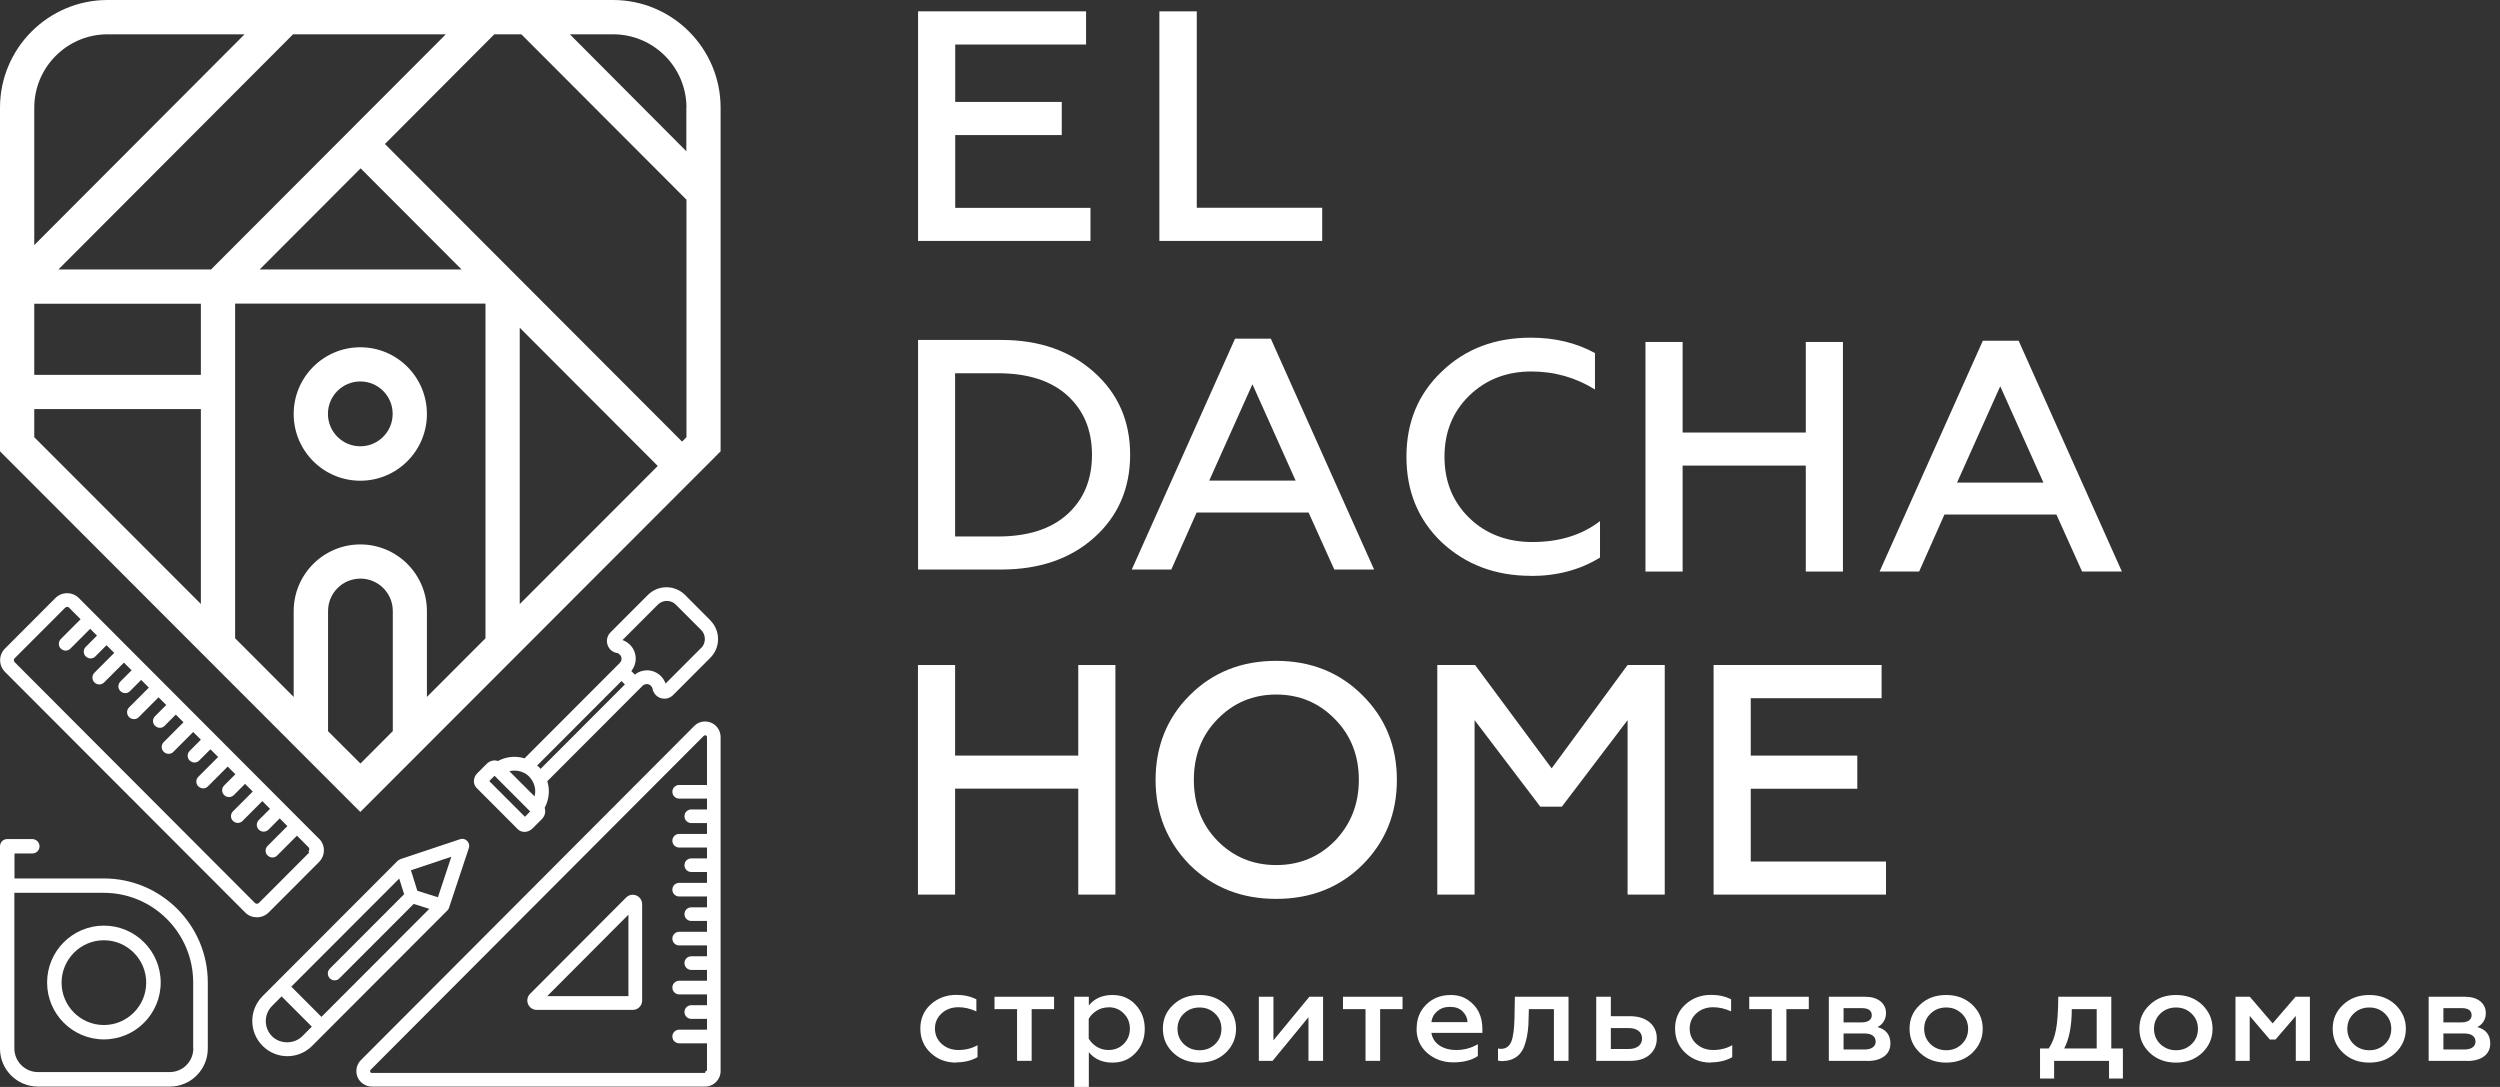 <svg width="184" height="80" viewBox="0 0 184 80" fill="none" xmlns="http://www.w3.org/2000/svg">
<rect x="0" y="0" width="184" height="80" fill="#333333" stroke="none"/>
<g clip-path="url(#clip0_2305_6050)">
<path d="M80.25 17.732H67.57V0.836H79.934V3.277H70.304V7.501H78.145V9.943H70.304V15.3H80.259V17.742L80.25 17.732Z" fill="white"/>
<path d="M97.314 17.732H85.329V0.836H88.082V15.291H97.314V17.732Z" fill="white"/>
<path d="M70.295 65.842H67.561V48.945H70.295V55.611H79.36V48.945H82.094V65.842H79.36V58.043H70.295V65.842Z" fill="white"/>
<path d="M100.279 63.651C98.593 65.322 96.47 66.158 93.921 66.158C91.372 66.158 89.259 65.322 87.563 63.651C85.894 61.943 85.051 59.863 85.051 57.403C85.051 54.943 85.885 52.844 87.563 51.173C89.25 49.484 91.372 48.639 93.921 48.639C96.47 48.639 98.593 49.484 100.279 51.173C101.966 52.844 102.81 54.924 102.81 57.403C102.81 59.882 101.966 61.961 100.279 63.651ZM89.611 61.887C90.788 63.075 92.225 63.669 93.93 63.669C95.636 63.669 97.073 63.075 98.25 61.887C99.427 60.661 100.011 59.167 100.011 57.394C100.011 55.62 99.427 54.116 98.25 52.928C97.073 51.721 95.636 51.118 93.93 51.118C92.225 51.118 90.788 51.721 89.611 52.928C88.453 54.107 87.868 55.593 87.868 57.394C87.868 59.195 88.443 60.689 89.611 61.887Z" fill="white"/>
<path d="M108.519 65.842H105.785V48.945H108.566L114.201 56.549L119.79 48.945H122.525V65.842H119.79V53.002L114.952 59.371H113.367L108.529 53.002V65.842H108.519Z" fill="white"/>
<path d="M138.801 65.842H126.121V48.945H138.486V51.387H128.855V55.611H136.697V58.053H128.855V63.41H138.81V65.851L138.801 65.842Z" fill="white"/>
<path d="M73.697 41.917H67.57V25.02H73.697C76.477 25.02 78.748 25.809 80.518 27.388C82.289 28.966 83.178 30.99 83.178 33.469C83.178 35.948 82.289 37.999 80.518 39.578C78.767 41.137 76.486 41.917 73.697 41.917ZM70.295 27.462V39.485H73.446C75.634 39.485 77.33 38.946 78.535 37.869C79.758 36.774 80.37 35.307 80.37 33.478C80.37 31.649 79.758 30.182 78.535 29.087C77.33 28.01 75.634 27.471 73.446 27.471H70.295V27.462Z" fill="white"/>
<path d="M86.2 41.917H83.299L90.899 24.927H93.532L101.132 41.917H98.203L96.312 37.721H88.072L86.209 41.917H86.2ZM92.178 28.279L88.999 35.372H95.358L92.178 28.279Z" fill="white"/>
<path d="M112.672 42.381C110.077 42.381 107.889 41.564 106.119 39.921C104.376 38.259 103.514 36.161 103.514 33.617C103.514 31.073 104.386 28.985 106.119 27.341C107.843 25.68 110.021 24.853 112.672 24.853C114.442 24.853 116.018 25.234 117.39 25.986V28.669C115.981 27.787 114.414 27.341 112.7 27.341C110.883 27.341 109.354 27.936 108.13 29.124C106.925 30.303 106.314 31.798 106.314 33.617C106.314 35.437 106.925 36.941 108.149 38.129C109.372 39.308 110.92 39.893 112.792 39.893C114.776 39.893 116.435 39.373 117.761 38.352V41.035C116.305 41.936 114.609 42.391 112.672 42.391V42.381Z" fill="white"/>
<path d="M123.841 42.066H121.107V25.169H123.841V31.835H132.906V25.169H135.64V42.066H132.906V34.267H123.841V42.066Z" fill="white"/>
<path d="M141.238 42.066H138.337L145.938 25.076H148.57L156.171 42.066H153.242L151.351 37.869H143.111L141.248 42.066H141.238ZM147.217 28.427L144.038 35.52H150.396L147.217 28.427Z" fill="white"/>
<path d="M70.378 78.208C69.637 78.208 69.016 77.976 68.506 77.503C67.996 77.029 67.737 76.426 67.737 75.701C67.737 74.977 67.996 74.383 68.506 73.919C69.025 73.455 69.655 73.223 70.388 73.223C70.944 73.223 71.435 73.334 71.861 73.548V74.439C71.416 74.235 70.981 74.132 70.545 74.132C70.054 74.132 69.637 74.281 69.312 74.578C68.979 74.875 68.812 75.256 68.812 75.701C68.812 76.147 68.979 76.537 69.312 76.834C69.646 77.131 70.054 77.28 70.545 77.28C71.073 77.28 71.537 77.159 71.945 76.927V77.809C71.481 78.069 70.953 78.19 70.378 78.19V78.208Z" fill="white"/>
<path d="M75.93 78.078H74.855V74.272H73.196V73.362H77.58V74.272H75.93V78.078Z" fill="white"/>
<path d="M81.881 73.232C82.576 73.232 83.141 73.473 83.586 73.956C84.031 74.43 84.254 75.024 84.254 75.729C84.254 76.435 84.031 77.011 83.586 77.484C83.141 77.967 82.576 78.208 81.881 78.208C81.13 78.208 80.546 77.948 80.138 77.438V80H79.063V73.362H80.138V74.003C80.546 73.492 81.13 73.232 81.881 73.232ZM81.594 74.142C81.278 74.142 80.991 74.216 80.731 74.374C80.472 74.532 80.268 74.736 80.129 74.987V76.444C80.268 76.686 80.472 76.89 80.731 77.048C80.991 77.206 81.278 77.28 81.584 77.28C82.038 77.28 82.409 77.131 82.715 76.825C83.012 76.519 83.16 76.147 83.16 75.711C83.16 75.275 83.012 74.894 82.715 74.597C82.418 74.29 82.038 74.132 81.584 74.132L81.594 74.142Z" fill="white"/>
<path d="M88.286 78.208C87.498 78.208 86.858 77.967 86.348 77.484C85.839 77.001 85.588 76.416 85.588 75.711C85.588 75.005 85.839 74.43 86.348 73.956C86.849 73.473 87.498 73.232 88.286 73.232C89.073 73.232 89.695 73.473 90.213 73.956C90.714 74.439 90.974 75.024 90.974 75.711C90.974 76.398 90.723 76.992 90.213 77.484C89.704 77.967 89.055 78.208 88.286 78.208ZM88.286 77.298C88.74 77.298 89.12 77.15 89.435 76.844C89.741 76.546 89.898 76.175 89.898 75.72C89.898 75.265 89.741 74.903 89.435 74.606C89.12 74.3 88.74 74.151 88.286 74.151C87.832 74.151 87.442 74.3 87.127 74.606C86.821 74.903 86.664 75.275 86.664 75.72C86.664 76.166 86.821 76.546 87.127 76.844C87.442 77.141 87.822 77.298 88.286 77.298Z" fill="white"/>
<path d="M93.662 78.078H92.651V73.362H93.726V76.565L96.368 73.362H97.378V78.078H96.303V74.866L93.662 78.078Z" fill="white"/>
<path d="M101.577 78.078H100.502V74.272H98.843V73.362H103.227V74.272H101.577V78.078Z" fill="white"/>
<path d="M104.265 75.711C104.265 74.996 104.497 74.411 104.96 73.947C105.433 73.473 106.035 73.232 106.777 73.232C107.287 73.232 107.713 73.362 108.065 73.613C108.76 74.086 109.103 74.801 109.103 75.748V76.017H105.35C105.414 76.416 105.618 76.723 105.943 76.946C106.276 77.168 106.694 77.28 107.194 77.28C107.75 77.28 108.278 77.141 108.77 76.853V77.725C108.316 78.032 107.713 78.19 106.962 78.19C106.212 78.19 105.572 77.957 105.034 77.493C104.515 77.029 104.256 76.435 104.256 75.692L104.265 75.711ZM105.359 75.228H108.01C108 74.931 107.88 74.671 107.657 74.448C107.435 74.216 107.12 74.105 106.721 74.105C106.323 74.105 106.026 74.216 105.776 74.43C105.526 74.643 105.387 74.912 105.35 75.228H105.359Z" fill="white"/>
<path d="M114.368 74.272H112.524L112.505 74.959C112.505 75.636 112.422 76.221 112.283 76.704C112.051 77.605 111.486 78.069 110.596 78.097C110.457 78.097 110.345 78.088 110.253 78.06V77.168C110.327 77.187 110.401 77.196 110.475 77.196C110.827 77.196 111.078 77.02 111.226 76.676C111.374 76.324 111.448 75.739 111.467 74.903L111.495 73.362H115.443V78.078H114.368V74.272Z" fill="white"/>
<path d="M120.013 78.078H117.482V73.362H118.558V74.792H119.966C120.569 74.792 121.042 74.94 121.403 75.237C121.765 75.534 121.941 75.934 121.941 76.435C121.941 76.899 121.774 77.298 121.431 77.614C121.088 77.92 120.615 78.078 120.013 78.078ZM118.558 75.664V77.206H119.846C120.161 77.206 120.402 77.141 120.588 77.001C120.764 76.862 120.856 76.676 120.856 76.435C120.856 76.194 120.764 75.999 120.588 75.869C120.411 75.729 120.161 75.664 119.846 75.664H118.558Z" fill="white"/>
<path d="M125.926 78.208C125.185 78.208 124.564 77.976 124.054 77.503C123.544 77.029 123.285 76.426 123.285 75.701C123.285 74.977 123.544 74.383 124.054 73.919C124.573 73.455 125.203 73.223 125.936 73.223C126.492 73.223 126.983 73.334 127.409 73.548V74.439C126.964 74.235 126.529 74.132 126.093 74.132C125.602 74.132 125.185 74.281 124.86 74.578C124.527 74.875 124.36 75.256 124.36 75.701C124.36 76.147 124.527 76.537 124.86 76.834C125.194 77.131 125.602 77.28 126.093 77.28C126.622 77.28 127.085 77.159 127.493 76.927V77.809C127.029 78.069 126.501 78.19 125.926 78.19V78.208Z" fill="white"/>
<path d="M131.478 78.078H130.403V74.272H128.744V73.362H133.128V74.272H131.478V78.078Z" fill="white"/>
<path d="M137.429 78.078H134.602V73.362H137.271C137.753 73.362 138.124 73.473 138.402 73.696C138.671 73.919 138.81 74.207 138.81 74.569C138.81 74.801 138.754 75.005 138.634 75.191C138.513 75.377 138.365 75.507 138.18 75.59C138.819 75.766 139.134 76.175 139.134 76.797C139.134 77.196 138.986 77.512 138.68 77.744C138.374 77.976 137.957 78.088 137.42 78.088L137.429 78.078ZM135.686 74.198V75.247H137.021C137.253 75.247 137.438 75.2 137.568 75.107C137.698 75.014 137.763 74.885 137.763 74.727C137.763 74.374 137.522 74.198 137.021 74.198H135.686ZM135.686 76.082V77.243H137.244C137.494 77.243 137.698 77.187 137.837 77.085C137.976 76.983 138.05 76.844 138.05 76.658C138.05 76.472 137.976 76.324 137.837 76.221C137.698 76.119 137.494 76.064 137.244 76.064H135.686V76.082Z" fill="white"/>
<path d="M143.241 78.208C142.453 78.208 141.813 77.967 141.303 77.484C140.794 77.001 140.543 76.416 140.543 75.711C140.543 75.005 140.794 74.43 141.303 73.956C141.804 73.473 142.453 73.232 143.241 73.232C144.028 73.232 144.649 73.473 145.168 73.956C145.669 74.439 145.928 75.024 145.928 75.711C145.928 76.398 145.678 76.992 145.168 77.484C144.659 77.967 144.01 78.208 143.241 78.208ZM143.241 77.298C143.695 77.298 144.075 77.15 144.39 76.844C144.696 76.546 144.853 76.175 144.853 75.72C144.853 75.265 144.696 74.903 144.39 74.606C144.075 74.3 143.695 74.151 143.241 74.151C142.786 74.151 142.397 74.3 142.082 74.606C141.776 74.903 141.618 75.275 141.618 75.72C141.618 76.166 141.776 76.546 142.082 76.844C142.397 77.141 142.777 77.298 143.241 77.298Z" fill="white"/>
<path d="M151.184 79.378H150.146V77.168H150.785C151.045 76.788 151.221 76.324 151.323 75.776C151.425 75.247 151.481 74.439 151.49 73.362H155.392V77.168H156.245V79.378H155.225V78.078H151.184V79.378ZM151.925 77.168H154.317V74.272H152.482C152.482 75.497 152.296 76.463 151.925 77.168Z" fill="white"/>
<path d="M160.156 78.208C159.368 78.208 158.729 77.967 158.219 77.484C157.709 77.001 157.459 76.416 157.459 75.711C157.459 75.005 157.709 74.43 158.219 73.956C158.719 73.473 159.368 73.232 160.156 73.232C160.944 73.232 161.565 73.473 162.084 73.956C162.585 74.439 162.844 75.024 162.844 75.711C162.844 76.398 162.594 76.992 162.084 77.484C161.574 77.967 160.925 78.208 160.156 78.208ZM160.156 77.298C160.61 77.298 160.99 77.15 161.305 76.844C161.611 76.546 161.769 76.175 161.769 75.72C161.769 75.265 161.611 74.903 161.305 74.606C160.99 74.3 160.61 74.151 160.156 74.151C159.702 74.151 159.313 74.3 158.998 74.606C158.692 74.903 158.534 75.275 158.534 75.72C158.534 76.166 158.692 76.546 158.998 76.844C159.313 77.141 159.693 77.298 160.156 77.298Z" fill="white"/>
<path d="M165.569 78.078H164.531V73.362H165.588L167.265 75.321L168.952 73.362H170.009V78.078H168.971V74.773L167.479 76.509H167.061L165.578 74.773V78.078H165.569Z" fill="white"/>
<path d="M174.384 78.208C173.596 78.208 172.956 77.967 172.447 77.484C171.937 77.001 171.687 76.416 171.687 75.711C171.687 75.005 171.937 74.43 172.447 73.956C172.947 73.473 173.596 73.232 174.384 73.232C175.172 73.232 175.793 73.473 176.312 73.956C176.812 74.439 177.072 75.024 177.072 75.711C177.072 76.398 176.822 76.992 176.312 77.484C175.802 77.967 175.153 78.208 174.384 78.208ZM174.384 77.298C174.838 77.298 175.218 77.15 175.533 76.844C175.839 76.546 175.997 76.175 175.997 75.72C175.997 75.265 175.839 74.903 175.533 74.606C175.218 74.3 174.838 74.151 174.384 74.151C173.93 74.151 173.54 74.3 173.225 74.606C172.919 74.903 172.762 75.275 172.762 75.72C172.762 76.166 172.919 76.546 173.225 76.844C173.54 77.141 173.92 77.298 174.384 77.298Z" fill="white"/>
<path d="M181.576 78.078H178.749V73.362H181.419C181.901 73.362 182.272 73.473 182.55 73.696C182.818 73.919 182.957 74.207 182.957 74.569C182.957 74.801 182.902 75.005 182.781 75.191C182.661 75.377 182.513 75.507 182.327 75.59C182.967 75.766 183.282 76.175 183.282 76.797C183.282 77.196 183.134 77.512 182.828 77.744C182.522 77.976 182.105 78.088 181.567 78.088L181.576 78.078ZM179.834 74.198V75.247H181.169C181.4 75.247 181.586 75.2 181.715 75.107C181.845 75.014 181.91 74.885 181.91 74.727C181.91 74.374 181.669 74.198 181.169 74.198H179.834ZM179.834 76.082V77.243H181.391C181.641 77.243 181.845 77.187 181.984 77.085C182.123 76.983 182.197 76.844 182.197 76.658C182.197 76.472 182.123 76.324 181.984 76.221C181.845 76.119 181.641 76.064 181.391 76.064H179.834V76.082Z" fill="white"/>
<path d="M45.121 0H7.916C3.55 0 0 3.556 0 7.929V33.218L26.518 59.761L53.036 33.218V7.929C53.036 3.556 49.486 0 45.121 0ZM26.518 40.07C23.812 40.07 21.615 42.27 21.615 44.981V51.294L17.305 46.977V22.346H35.731V46.977L31.421 51.294V44.981C31.421 42.27 29.225 40.07 26.518 40.07ZM26.537 12.385L33.97 19.831H19.112L26.546 12.385H26.537ZM15.544 19.831H4.301L21.569 2.525H32.812L15.544 19.821V19.831ZM2.521 22.356H14.784V27.592H2.521V22.356ZM38.252 24.12L48.411 34.295L38.252 44.461V24.11V24.12ZM28.326 10.602L36.38 2.525H38.373L50.524 14.697V32.178L50.2 32.503L28.326 10.593V10.602ZM50.515 7.938V11.132L41.941 2.525H45.13C48.105 2.525 50.524 4.948 50.524 7.929L50.515 7.938ZM7.916 2.525H18L2.521 18.039V7.929C2.521 4.948 4.94 2.525 7.916 2.525ZM2.521 30.108H14.784V44.452L2.521 32.178V30.117V30.108ZM24.145 53.81V44.972C24.145 43.653 25.211 42.586 26.527 42.586C27.844 42.586 28.91 43.653 28.91 44.972V53.81L26.527 56.196L24.145 53.819V53.81Z" fill="white"/>
<path d="M26.518 25.559C23.812 25.559 21.615 27.759 21.615 30.47C21.615 33.181 23.812 35.381 26.518 35.381C29.225 35.381 31.421 33.181 31.421 30.47C31.421 27.759 29.225 25.559 26.518 25.559ZM26.518 32.847C25.202 32.847 24.136 31.779 24.136 30.461C24.136 29.142 25.202 28.075 26.518 28.075C27.834 28.075 28.9 29.142 28.9 30.461C28.9 31.779 27.834 32.847 26.518 32.847Z" fill="white"/>
<path d="M52.332 53.188C51.906 53.011 51.414 53.104 51.09 53.439L26.564 78.022C26.24 78.347 26.138 78.84 26.314 79.267C26.49 79.694 26.907 79.972 27.371 79.972H51.896C52.526 79.972 53.036 79.462 53.036 78.83V54.246C53.036 53.782 52.758 53.364 52.332 53.188ZM51.896 78.969H27.371C27.297 78.969 27.26 78.923 27.25 78.886C27.232 78.849 27.232 78.793 27.278 78.737L51.803 54.153C51.803 54.153 51.868 54.116 51.896 54.116C51.915 54.116 51.933 54.116 51.952 54.126C51.989 54.144 52.035 54.172 52.035 54.246V57.774H49.987C49.709 57.774 49.486 57.997 49.486 58.276C49.486 58.554 49.709 58.777 49.987 58.777H52.035V59.575H50.877C50.599 59.575 50.376 59.798 50.376 60.077C50.376 60.355 50.599 60.578 50.877 60.578H52.035V61.376H49.987C49.709 61.376 49.486 61.599 49.486 61.878C49.486 62.156 49.709 62.379 49.987 62.379H52.035V63.178H50.877C50.599 63.178 50.376 63.4 50.376 63.679C50.376 63.957 50.599 64.18 50.877 64.18H52.035V64.978H49.987C49.709 64.978 49.486 65.201 49.486 65.48C49.486 65.758 49.709 65.981 49.987 65.981H52.035V66.78H50.877C50.599 66.78 50.376 67.002 50.376 67.281C50.376 67.559 50.599 67.782 50.877 67.782H52.035V68.581H49.987C49.709 68.581 49.486 68.803 49.486 69.082C49.486 69.361 49.709 69.583 49.987 69.583H52.035V70.382H50.877C50.599 70.382 50.376 70.605 50.376 70.883C50.376 71.162 50.599 71.385 50.877 71.385H52.035V72.183H49.987C49.709 72.183 49.486 72.406 49.486 72.684C49.486 72.963 49.709 73.186 49.987 73.186H52.035V73.984H50.877C50.599 73.984 50.376 74.207 50.376 74.485C50.376 74.764 50.599 74.987 50.877 74.987H52.035V75.785H49.987C49.709 75.785 49.486 76.008 49.486 76.286C49.486 76.565 49.709 76.788 49.987 76.788H52.035V78.728C52.035 78.802 51.98 78.858 51.906 78.858L51.896 78.969Z" fill="white"/>
<path d="M46.835 65.907C46.576 65.796 46.279 65.861 46.085 66.055L39.013 73.148C38.818 73.343 38.753 73.641 38.864 73.9C38.975 74.16 39.216 74.328 39.504 74.328H46.576C46.956 74.328 47.262 74.021 47.262 73.641V66.547C47.262 66.269 47.095 66.018 46.835 65.907ZM46.252 73.316H40.273L46.252 67.318V73.316Z" fill="white"/>
<path d="M7.647 64.654H1.066V62.815H2.382C2.679 62.815 2.91 62.574 2.91 62.286C2.91 61.998 2.669 61.757 2.382 61.757H0.528C0.241 61.748 0 61.989 0 62.286V77.178C0 78.719 1.251 79.972 2.79 79.972H12.504C14.042 79.972 15.294 78.719 15.294 77.178V72.313C15.294 68.089 11.864 64.654 7.647 64.654ZM14.228 77.168C14.228 78.125 13.449 78.904 12.494 78.904H2.79C1.835 78.904 1.057 78.125 1.057 77.168V65.712H7.638C11.271 65.712 14.218 68.674 14.218 72.304V77.168H14.228Z" fill="white"/>
<path d="M7.647 68.126C5.339 68.126 3.467 70.001 3.467 72.313C3.467 74.625 5.339 76.5 7.647 76.5C9.955 76.5 11.827 74.625 11.827 72.313C11.827 70.001 9.955 68.126 7.647 68.126ZM7.647 75.442C5.923 75.442 4.532 74.04 4.532 72.322C4.532 70.605 5.932 69.203 7.647 69.203C9.362 69.203 10.761 70.605 10.761 72.322C10.761 74.04 9.362 75.442 7.647 75.442Z" fill="white"/>
<path d="M23.478 61.729L5.802 44.015C5.33 43.542 4.551 43.542 4.078 44.015L0.371 47.729C0.139 47.961 0.009 48.267 0.009 48.592C0.009 48.917 0.139 49.224 0.371 49.456L18.046 67.16C18.287 67.402 18.593 67.513 18.908 67.513C19.224 67.513 19.529 67.392 19.77 67.16L23.478 63.447C23.71 63.215 23.839 62.908 23.839 62.583C23.839 62.258 23.71 61.952 23.478 61.72V61.729ZM22.764 62.741L19.057 66.455C18.973 66.538 18.843 66.538 18.76 66.455L1.084 48.741C1.029 48.685 1.02 48.62 1.02 48.592C1.02 48.565 1.02 48.499 1.084 48.444L4.792 44.73C4.792 44.73 4.885 44.665 4.94 44.665C4.996 44.665 5.052 44.684 5.089 44.73L5.932 45.575L4.477 47.033C4.375 47.135 4.329 47.265 4.329 47.385C4.329 47.506 4.375 47.645 4.477 47.738C4.579 47.831 4.709 47.887 4.829 47.887C4.95 47.887 5.089 47.84 5.181 47.738L6.636 46.281L7.137 46.782L6.312 47.608C6.21 47.71 6.164 47.84 6.164 47.961C6.164 48.082 6.21 48.221 6.312 48.314C6.414 48.407 6.544 48.462 6.664 48.462C6.785 48.462 6.924 48.416 7.017 48.314L7.841 47.487L8.407 48.054L6.952 49.511C6.85 49.614 6.803 49.743 6.803 49.873C6.803 50.004 6.85 50.133 6.952 50.226C7.054 50.328 7.183 50.375 7.304 50.375C7.424 50.375 7.563 50.328 7.665 50.226L9.121 48.769L9.686 49.335L8.861 50.161C8.759 50.263 8.713 50.393 8.713 50.514C8.713 50.635 8.759 50.774 8.861 50.867C8.963 50.96 9.093 51.015 9.213 51.015C9.334 51.015 9.473 50.969 9.565 50.867L10.39 50.041L10.956 50.607L9.501 52.065C9.399 52.167 9.352 52.297 9.352 52.417C9.352 52.538 9.399 52.677 9.501 52.779C9.603 52.882 9.732 52.928 9.862 52.928C9.992 52.928 10.122 52.882 10.214 52.779L11.669 51.322L12.235 51.888L11.41 52.714C11.308 52.816 11.262 52.947 11.262 53.067C11.262 53.188 11.308 53.327 11.41 53.42C11.512 53.513 11.642 53.569 11.762 53.569C11.883 53.569 12.022 53.522 12.114 53.42L12.939 52.594L13.505 53.16L12.05 54.618C11.947 54.72 11.901 54.85 11.901 54.97C11.901 55.091 11.947 55.23 12.05 55.333C12.151 55.435 12.281 55.481 12.411 55.481C12.541 55.481 12.671 55.435 12.763 55.333L14.218 53.875L14.784 54.441L13.959 55.267C13.857 55.37 13.811 55.5 13.811 55.62C13.811 55.741 13.857 55.88 13.959 55.973C14.061 56.066 14.191 56.122 14.311 56.122C14.432 56.122 14.571 56.075 14.663 55.973L15.488 55.147L16.054 55.713L14.598 57.171C14.496 57.273 14.45 57.403 14.45 57.523C14.45 57.644 14.496 57.783 14.598 57.876C14.7 57.969 14.83 58.025 14.951 58.025C15.071 58.025 15.21 57.978 15.303 57.876L16.758 56.419L17.323 56.985L16.498 57.811C16.397 57.913 16.35 58.043 16.35 58.164C16.35 58.285 16.397 58.424 16.498 58.517C16.601 58.619 16.73 58.665 16.851 58.665C16.971 58.665 17.11 58.619 17.212 58.517L18.037 57.691L18.603 58.257L17.147 59.715C17.045 59.817 16.999 59.947 16.999 60.067C16.999 60.188 17.045 60.327 17.147 60.42C17.249 60.513 17.379 60.569 17.5 60.569C17.62 60.569 17.759 60.522 17.852 60.42L19.307 58.962L19.872 59.529L19.047 60.355C18.945 60.457 18.899 60.587 18.899 60.708C18.899 60.829 18.945 60.968 19.047 61.061C19.149 61.163 19.279 61.209 19.4 61.209C19.52 61.209 19.659 61.163 19.761 61.061L20.586 60.234L21.151 60.801L19.696 62.258C19.594 62.361 19.548 62.49 19.548 62.611C19.548 62.732 19.594 62.871 19.696 62.964C19.798 63.057 19.928 63.112 20.049 63.112C20.169 63.112 20.308 63.066 20.401 62.964L21.856 61.506L22.699 62.351C22.755 62.407 22.764 62.472 22.764 62.5C22.764 62.528 22.764 62.593 22.699 62.648L22.764 62.741Z" fill="white"/>
<path d="M52.295 45.668L50.422 43.792C49.662 43.031 48.439 43.031 47.679 43.792L44.926 46.55C44.583 46.893 44.583 47.46 44.926 47.812C45.047 47.933 45.195 48.017 45.371 48.054H45.436C45.501 48.091 45.566 48.128 45.621 48.184C45.788 48.351 45.788 48.62 45.621 48.787L45.371 49.038L38.605 55.815C37.947 55.611 37.251 55.685 36.649 56.01C36.547 55.973 36.426 55.955 36.315 55.973C36.139 55.992 35.963 56.075 35.824 56.215L35.12 56.92C34.962 57.078 34.879 57.282 34.879 57.496C34.879 57.691 34.953 57.867 35.083 57.997L38.104 61.024C38.243 61.163 38.419 61.228 38.605 61.228C38.809 61.228 39.013 61.144 39.179 60.986L39.884 60.281C40.014 60.151 40.106 59.974 40.125 59.789C40.134 59.668 40.125 59.557 40.088 59.455C40.412 58.851 40.486 58.145 40.282 57.496L46.696 51.071L47.049 50.718L47.299 50.468C47.382 50.384 47.493 50.356 47.605 50.347C47.716 50.347 47.827 50.393 47.911 50.477C47.975 50.542 48.013 50.616 48.031 50.691L48.059 50.848L48.077 50.867C48.124 50.978 48.189 51.08 48.272 51.164C48.439 51.331 48.661 51.424 48.902 51.424C49.143 51.424 49.366 51.331 49.533 51.164L52.285 48.407C53.036 47.655 53.036 46.42 52.285 45.668H52.295ZM38.531 56.864C38.679 56.929 38.827 57.031 38.948 57.161C39.068 57.291 39.17 57.431 39.244 57.589C39.402 57.923 39.43 58.285 39.346 58.619L37.492 56.762C37.826 56.679 38.197 56.706 38.521 56.864H38.531ZM38.633 60.114L36.009 57.486L36.399 57.096L39.022 59.724L38.633 60.114ZM39.782 56.586C39.782 56.586 39.708 56.493 39.671 56.456C39.624 56.409 39.578 56.382 39.532 56.344L45.742 50.124L45.992 50.375L39.782 56.595V56.586ZM51.59 47.701L48.986 50.31C48.912 50.106 48.8 49.92 48.643 49.762C48.374 49.493 48.003 49.335 47.623 49.335C47.29 49.335 46.974 49.446 46.724 49.651L46.465 49.391C46.669 49.14 46.789 48.815 46.789 48.481C46.789 48.091 46.641 47.738 46.372 47.46C46.214 47.302 46.02 47.181 45.816 47.107L48.42 44.498C48.782 44.136 49.375 44.136 49.737 44.498L51.609 46.373C51.785 46.55 51.878 46.782 51.878 47.033C51.878 47.283 51.785 47.515 51.609 47.692L51.59 47.701Z" fill="white"/>
<path d="M34.378 61.887C34.239 61.748 34.044 61.701 33.859 61.766L29.466 63.233C29.466 63.233 29.447 63.252 29.438 63.252C29.382 63.28 29.327 63.307 29.29 63.345C29.29 63.345 29.28 63.344 29.271 63.354L19.326 73.316C18.315 74.328 18.315 75.962 19.326 76.973C19.817 77.466 20.466 77.735 21.151 77.735C21.837 77.735 22.486 77.466 22.977 76.973L32.923 67.012C32.923 67.012 32.923 66.993 32.941 66.993C32.988 66.947 33.016 66.891 33.043 66.835C33.043 66.835 33.043 66.835 33.043 66.826L34.508 62.416C34.573 62.23 34.517 62.035 34.387 61.896L34.378 61.887ZM23.663 74.847L21.439 72.619L29.382 64.663L29.744 65.814L24.275 71.292C24.08 71.487 24.08 71.811 24.275 72.007C24.377 72.109 24.507 72.155 24.627 72.155C24.748 72.155 24.887 72.109 24.98 72.007L30.448 66.529L31.597 66.891L23.654 74.847H23.663ZM20.021 76.268C19.409 75.655 19.409 74.652 20.021 74.04L20.725 73.334L22.95 75.562L22.245 76.268C21.652 76.862 20.614 76.862 20.021 76.268ZM32.228 66.037L30.717 65.563L30.244 64.05L33.219 63.057L32.228 66.046V66.037Z" fill="white"/>
</g>
<defs>
<clipPath id="clip0_2305_6050">
<rect width="183.291" height="80" fill="white"/>
</clipPath>
</defs>
</svg>
